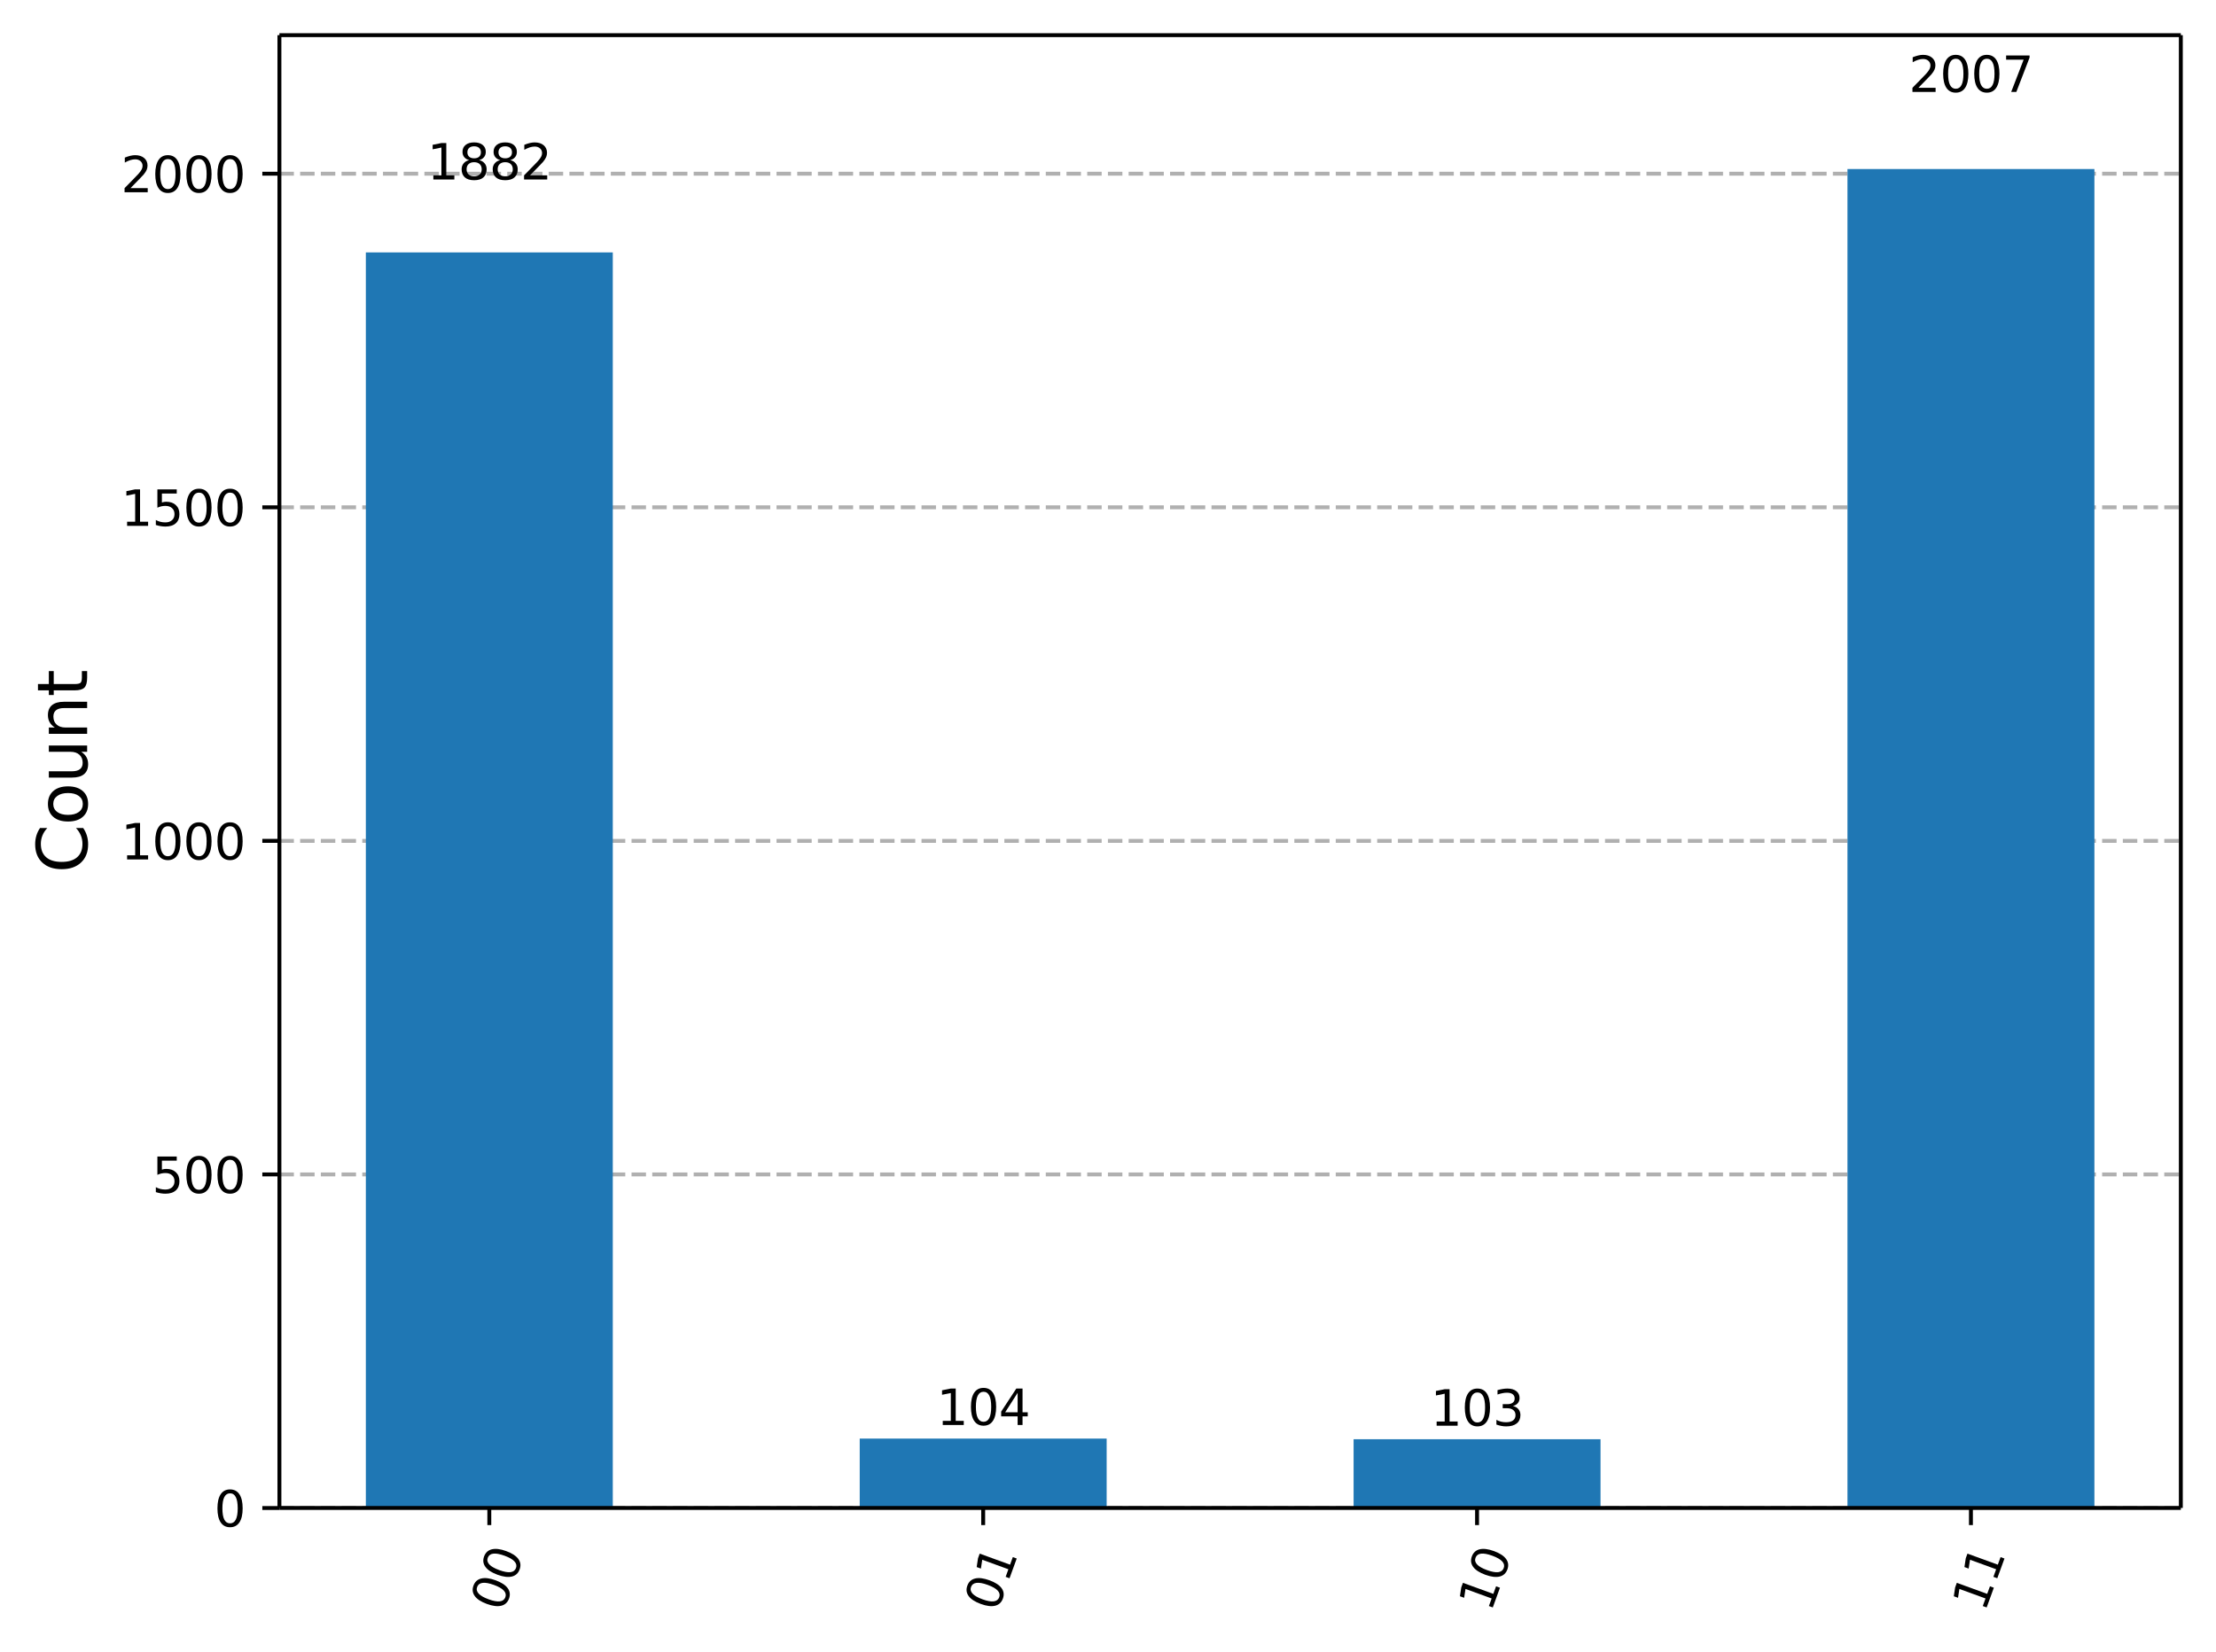 <?xml version="1.0" encoding="UTF-8"?><!DOCTYPE svg  PUBLIC '-//W3C//DTD SVG 1.1//EN'  'http://www.w3.org/Graphics/SVG/1.1/DTD/svg11.dtd'><svg width="453.63pt" height="338.21pt" version="1.1" viewBox="0 0 453.63 338.21" xmlns="http://www.w3.org/2000/svg" xmlns:xlink="http://www.w3.org/1999/xlink"><defs><style type="text/css">*{stroke-linejoin: round; stroke-linecap: butt}</style></defs><path d="m0 338.21h453.63v-338.21h-453.63z" fill="#ffffff"/><path d="m57.199 308.74h389.23v-301.54h-389.23z" fill="#ffffff"/><defs><path id="2f761b7aae1" d="m0 0v3.5" stroke="#000000" stroke-width=".8"/></defs><use x="100.166" y="308.743" stroke="#000000" stroke-width=".8" xlink:href="#2f761b7aae1"/><g transform="translate(102.95 330.3) rotate(-70) scale(.1 -.1)"><defs><path id="DejaVuSans-30" transform="scale(.016)" d="m2034 4250q-487 0-733-480-245-479-245-1442 0-959 245-1439 246-480 733-480 491 0 736 480 246 480 246 1439 0 963-246 1442-245 480-736 480zm0 500q785 0 1199-621 414-620 414-1801 0-1178-414-1799-414-620-1199-620-784 0-1198 620-414 621-414 1799 0 1181 414 1801 414 621 1198 621z"/></defs><use xlink:href="#DejaVuSans-30"/><use transform="translate(63.623)" xlink:href="#DejaVuSans-30"/></g><use x="201.265" y="308.743" stroke="#000000" stroke-width=".8" xlink:href="#2f761b7aae1"/><g transform="translate(204.05 330.3) rotate(-70) scale(.1 -.1)"><defs><path id="DejaVuSans-31" transform="scale(.016)" d="m794 531h1031v3560l-1122-225v575l1116 225h631v-4135h1031v-531h-2687v531z"/></defs><use xlink:href="#DejaVuSans-30"/><use transform="translate(63.623)" xlink:href="#DejaVuSans-31"/></g><use x="302.364" y="308.743" stroke="#000000" stroke-width=".8" xlink:href="#2f761b7aae1"/><g transform="translate(305.15 330.3) rotate(-70) scale(.1 -.1)"><use xlink:href="#DejaVuSans-31"/><use transform="translate(63.623)" xlink:href="#DejaVuSans-30"/></g><use x="403.462" y="308.743" stroke="#000000" stroke-width=".8" xlink:href="#2f761b7aae1"/><g transform="translate(406.25 330.3) rotate(-70) scale(.1 -.1)"><use xlink:href="#DejaVuSans-31"/><use transform="translate(63.623)" xlink:href="#DejaVuSans-31"/></g><path d="m57.199 308.74h389.23" clip-path="url(#cba0b24379a)" fill="none" stroke="#b0b0b0" stroke-dasharray="2.96,1.28" stroke-width=".8"/><defs><path id="d67c96987e0" d="m0 0h-3.5" stroke="#000000" stroke-width=".8"/></defs><use x="57.199" y="308.743" stroke="#000000" stroke-width=".8" xlink:href="#d67c96987e0"/><g transform="translate(43.837 312.54) scale(.1 -.1)"><use xlink:href="#DejaVuSans-30"/></g><path d="m57.199 240.45h389.23" clip-path="url(#cba0b24379a)" fill="none" stroke="#b0b0b0" stroke-dasharray="2.96,1.28" stroke-width=".8"/><use x="57.199" y="240.45" stroke="#000000" stroke-width=".8" xlink:href="#d67c96987e0"/><g transform="translate(31.112 244.25) scale(.1 -.1)"><defs><path id="DejaVuSans-35" transform="scale(.016)" d="m691 4666h2478v-532h-1900v-1143q137 47 274 70 138 23 276 23 781 0 1237-428 457-428 457-1159 0-753-469-1171-469-417-1322-417-294 0-599 50-304 50-629 150v635q281-153 581-228t634-75q541 0 856 284 316 284 316 772 0 487-316 771-315 285-856 285-253 0-505-56-251-56-513-175v2344z"/></defs><use xlink:href="#DejaVuSans-35"/><use transform="translate(63.623)" xlink:href="#DejaVuSans-30"/><use transform="translate(127.25)" xlink:href="#DejaVuSans-30"/></g><path d="m57.199 172.16h389.23" clip-path="url(#cba0b24379a)" fill="none" stroke="#b0b0b0" stroke-dasharray="2.96,1.28" stroke-width=".8"/><use x="57.199" y="172.156" stroke="#000000" stroke-width=".8" xlink:href="#d67c96987e0"/><g transform="translate(24.749 175.96) scale(.1 -.1)"><use xlink:href="#DejaVuSans-31"/><use transform="translate(63.623)" xlink:href="#DejaVuSans-30"/><use transform="translate(127.25)" xlink:href="#DejaVuSans-30"/><use transform="translate(190.87)" xlink:href="#DejaVuSans-30"/></g><path d="m57.199 103.86h389.23" clip-path="url(#cba0b24379a)" fill="none" stroke="#b0b0b0" stroke-dasharray="2.96,1.28" stroke-width=".8"/><use x="57.199" y="103.863" stroke="#000000" stroke-width=".8" xlink:href="#d67c96987e0"/><g transform="translate(24.749 107.66) scale(.1 -.1)"><use xlink:href="#DejaVuSans-31"/><use transform="translate(63.623)" xlink:href="#DejaVuSans-35"/><use transform="translate(127.25)" xlink:href="#DejaVuSans-30"/><use transform="translate(190.87)" xlink:href="#DejaVuSans-30"/></g><path d="m57.199 35.569h389.23" clip-path="url(#cba0b24379a)" fill="none" stroke="#b0b0b0" stroke-dasharray="2.96,1.28" stroke-width=".8"/><use x="57.199" y="35.569" stroke="#000000" stroke-width=".8" xlink:href="#d67c96987e0"/><g transform="translate(24.749 39.368) scale(.1 -.1)"><defs><path id="DejaVuSans-32" transform="scale(.016)" d="m1228 531h2203v-531h-2962v531q359 372 979 998 621 627 780 809 303 340 423 576 121 236 121 464 0 372-261 606-261 235-680 235-297 0-627-103-329-103-704-313v638q381 153 712 231 332 78 607 78 725 0 1156-363 431-362 431-968 0-288-108-546-107-257-392-607-78-91-497-524-418-433-1181-1211z"/></defs><use xlink:href="#DejaVuSans-32"/><use transform="translate(63.623)" xlink:href="#DejaVuSans-30"/><use transform="translate(127.25)" xlink:href="#DejaVuSans-30"/><use transform="translate(190.87)" xlink:href="#DejaVuSans-30"/></g><g transform="translate(17.838 178.76) rotate(-90) scale(.14 -.14)"><defs><path id="DejaVuSans-43" transform="scale(.016)" d="m4122 4306v-665q-319 297-680 443-361 147-767 147-800 0-1225-489t-425-1414q0-922 425-1411t1225-489q406 0 767 147t680 444v-660q-331-225-702-338-370-112-782-112-1060 0-1670 648-609 649-609 1771 0 1125 609 1773 610 649 1670 649 418 0 788-111 371-111 696-333z"/><path id="DejaVuSans-6f" transform="scale(.016)" d="m1959 3097q-462 0-731-361t-269-989 267-989q268-361 733-361 460 0 728 362 269 363 269 988 0 622-269 986-268 364-728 364zm0 487q750 0 1178-488 429-487 429-1349 0-859-429-1349-428-489-1178-489-753 0-1180 489-426 490-426 1349 0 862 426 1349 427 488 1180 488z"/><path id="DejaVuSans-75" transform="scale(.016)" d="m544 1381v2119h575v-2097q0-497 193-746 194-248 582-248 465 0 735 297 271 297 271 810v1984h575v-3500h-575v538q-209-319-486-474-276-155-642-155-603 0-916 375-312 375-312 1097zm1447 2203z"/><path id="DejaVuSans-6e" transform="scale(.016)" d="m3513 2113v-2113h-575v2094q0 497-194 743-194 247-581 247-466 0-735-297-269-296-269-809v-1978h-578v3500h578v-544q207 316 486 472 280 156 646 156 603 0 912-373 310-373 310-1098z"/><path id="DejaVuSans-74" transform="scale(.016)" d="m1172 4494v-994h1184v-447h-1184v-1900q0-428 117-550t477-122h590v-481h-590q-666 0-919 248-253 249-253 905v1900h-422v447h422v994h578z"/></defs><use xlink:href="#DejaVuSans-43"/><use transform="translate(69.824)" xlink:href="#DejaVuSans-6f"/><use transform="translate(131.01)" xlink:href="#DejaVuSans-75"/><use transform="translate(194.38)" xlink:href="#DejaVuSans-6e"/><use transform="translate(257.76)" xlink:href="#DejaVuSans-74"/></g><path d="m74.892 308.74h50.549v-257.06h-50.549z" clip-path="url(#cba0b24379a)" fill="#1f77b4"/><path d="m175.99 308.74h50.549v-14.205h-50.549z" clip-path="url(#cba0b24379a)" fill="#1f77b4"/><path d="m277.09 308.74h50.549v-14.068h-50.549z" clip-path="url(#cba0b24379a)" fill="#1f77b4"/><path d="m378.19 308.74h50.549v-274.13h-50.549z" clip-path="url(#cba0b24379a)" fill="#1f77b4"/><path d="m57.199 308.74v-301.54" fill="none" stroke="#000000" stroke-linecap="square" stroke-width=".8"/><path d="m446.43 308.74v-301.54" fill="none" stroke="#000000" stroke-linecap="square" stroke-width=".8"/><path d="m57.199 308.74h389.23" fill="none" stroke="#000000" stroke-linecap="square" stroke-width=".8"/><path d="m57.199 7.2h389.23" fill="none" stroke="#000000" stroke-linecap="square" stroke-width=".8"/><g transform="translate(87.441 36.754) scale(.1 -.1)"><defs><path id="DejaVuSans-38" transform="scale(.016)" d="m2034 2216q-450 0-708-241-257-241-257-662 0-422 257-663 258-241 708-241t709 242q260 243 260 662 0 421-258 662-257 241-711 241zm-631 268q-406 100-633 378-226 279-226 679 0 559 398 884 399 325 1092 325 697 0 1094-325t397-884q0-400-227-679-226-278-629-378 456-106 710-416 255-309 255-755 0-679-414-1042-414-362-1186-362-771 0-1186 362-414 363-414 1042 0 446 256 755 257 310 713 416zm-231 997q0-362 226-565 227-203 636-203 407 0 636 203 230 203 230 565 0 363-230 566-229 203-636 203-409 0-636-203-226-203-226-566z"/></defs><use xlink:href="#DejaVuSans-31"/><use transform="translate(63.623)" xlink:href="#DejaVuSans-38"/><use transform="translate(127.25)" xlink:href="#DejaVuSans-38"/><use transform="translate(190.87)" xlink:href="#DejaVuSans-32"/></g><g transform="translate(191.72 291.75) scale(.1 -.1)"><defs><path id="DejaVuSans-34" transform="scale(.016)" d="m2419 4116-1594-2491h1594v2491zm-166 550h794v-3041h666v-525h-666v-1100h-628v1100h-2106v609l1940 2957z"/></defs><use xlink:href="#DejaVuSans-31"/><use transform="translate(63.623)" xlink:href="#DejaVuSans-30"/><use transform="translate(127.25)" xlink:href="#DejaVuSans-34"/></g><g transform="translate(292.82 291.89) scale(.1 -.1)"><defs><path id="DejaVuSans-33" transform="scale(.016)" d="m2597 2516q453-97 707-404 255-306 255-756 0-690-475-1069-475-378-1350-378-293 0-604 58t-642 174v609q262-153 574-231 313-78 654-78 593 0 904 234t311 681q0 413-289 645-289 233-804 233h-544v519h569q465 0 712 186t247 536q0 359-255 551-254 193-729 193-260 0-557-57-297-56-653-174v562q360 100 674 150t592 50q719 0 1137-327 419-326 419-882 0-388-222-655t-631-370z"/></defs><use xlink:href="#DejaVuSans-31"/><use transform="translate(63.623)" xlink:href="#DejaVuSans-30"/><use transform="translate(127.25)" xlink:href="#DejaVuSans-33"/></g><g transform="translate(390.74 18.827) scale(.1 -.1)"><defs><path id="DejaVuSans-37" transform="scale(.016)" d="m525 4666h3e3v-269l-1694-4397h-659l1594 4134h-2241v532z"/></defs><use xlink:href="#DejaVuSans-32"/><use transform="translate(63.623)" xlink:href="#DejaVuSans-30"/><use transform="translate(127.25)" xlink:href="#DejaVuSans-30"/><use transform="translate(190.87)" xlink:href="#DejaVuSans-37"/></g><defs><clipPath id="cba0b24379a"><rect x="57.199" y="7.2" width="389.23" height="301.54"/></clipPath></defs></svg>